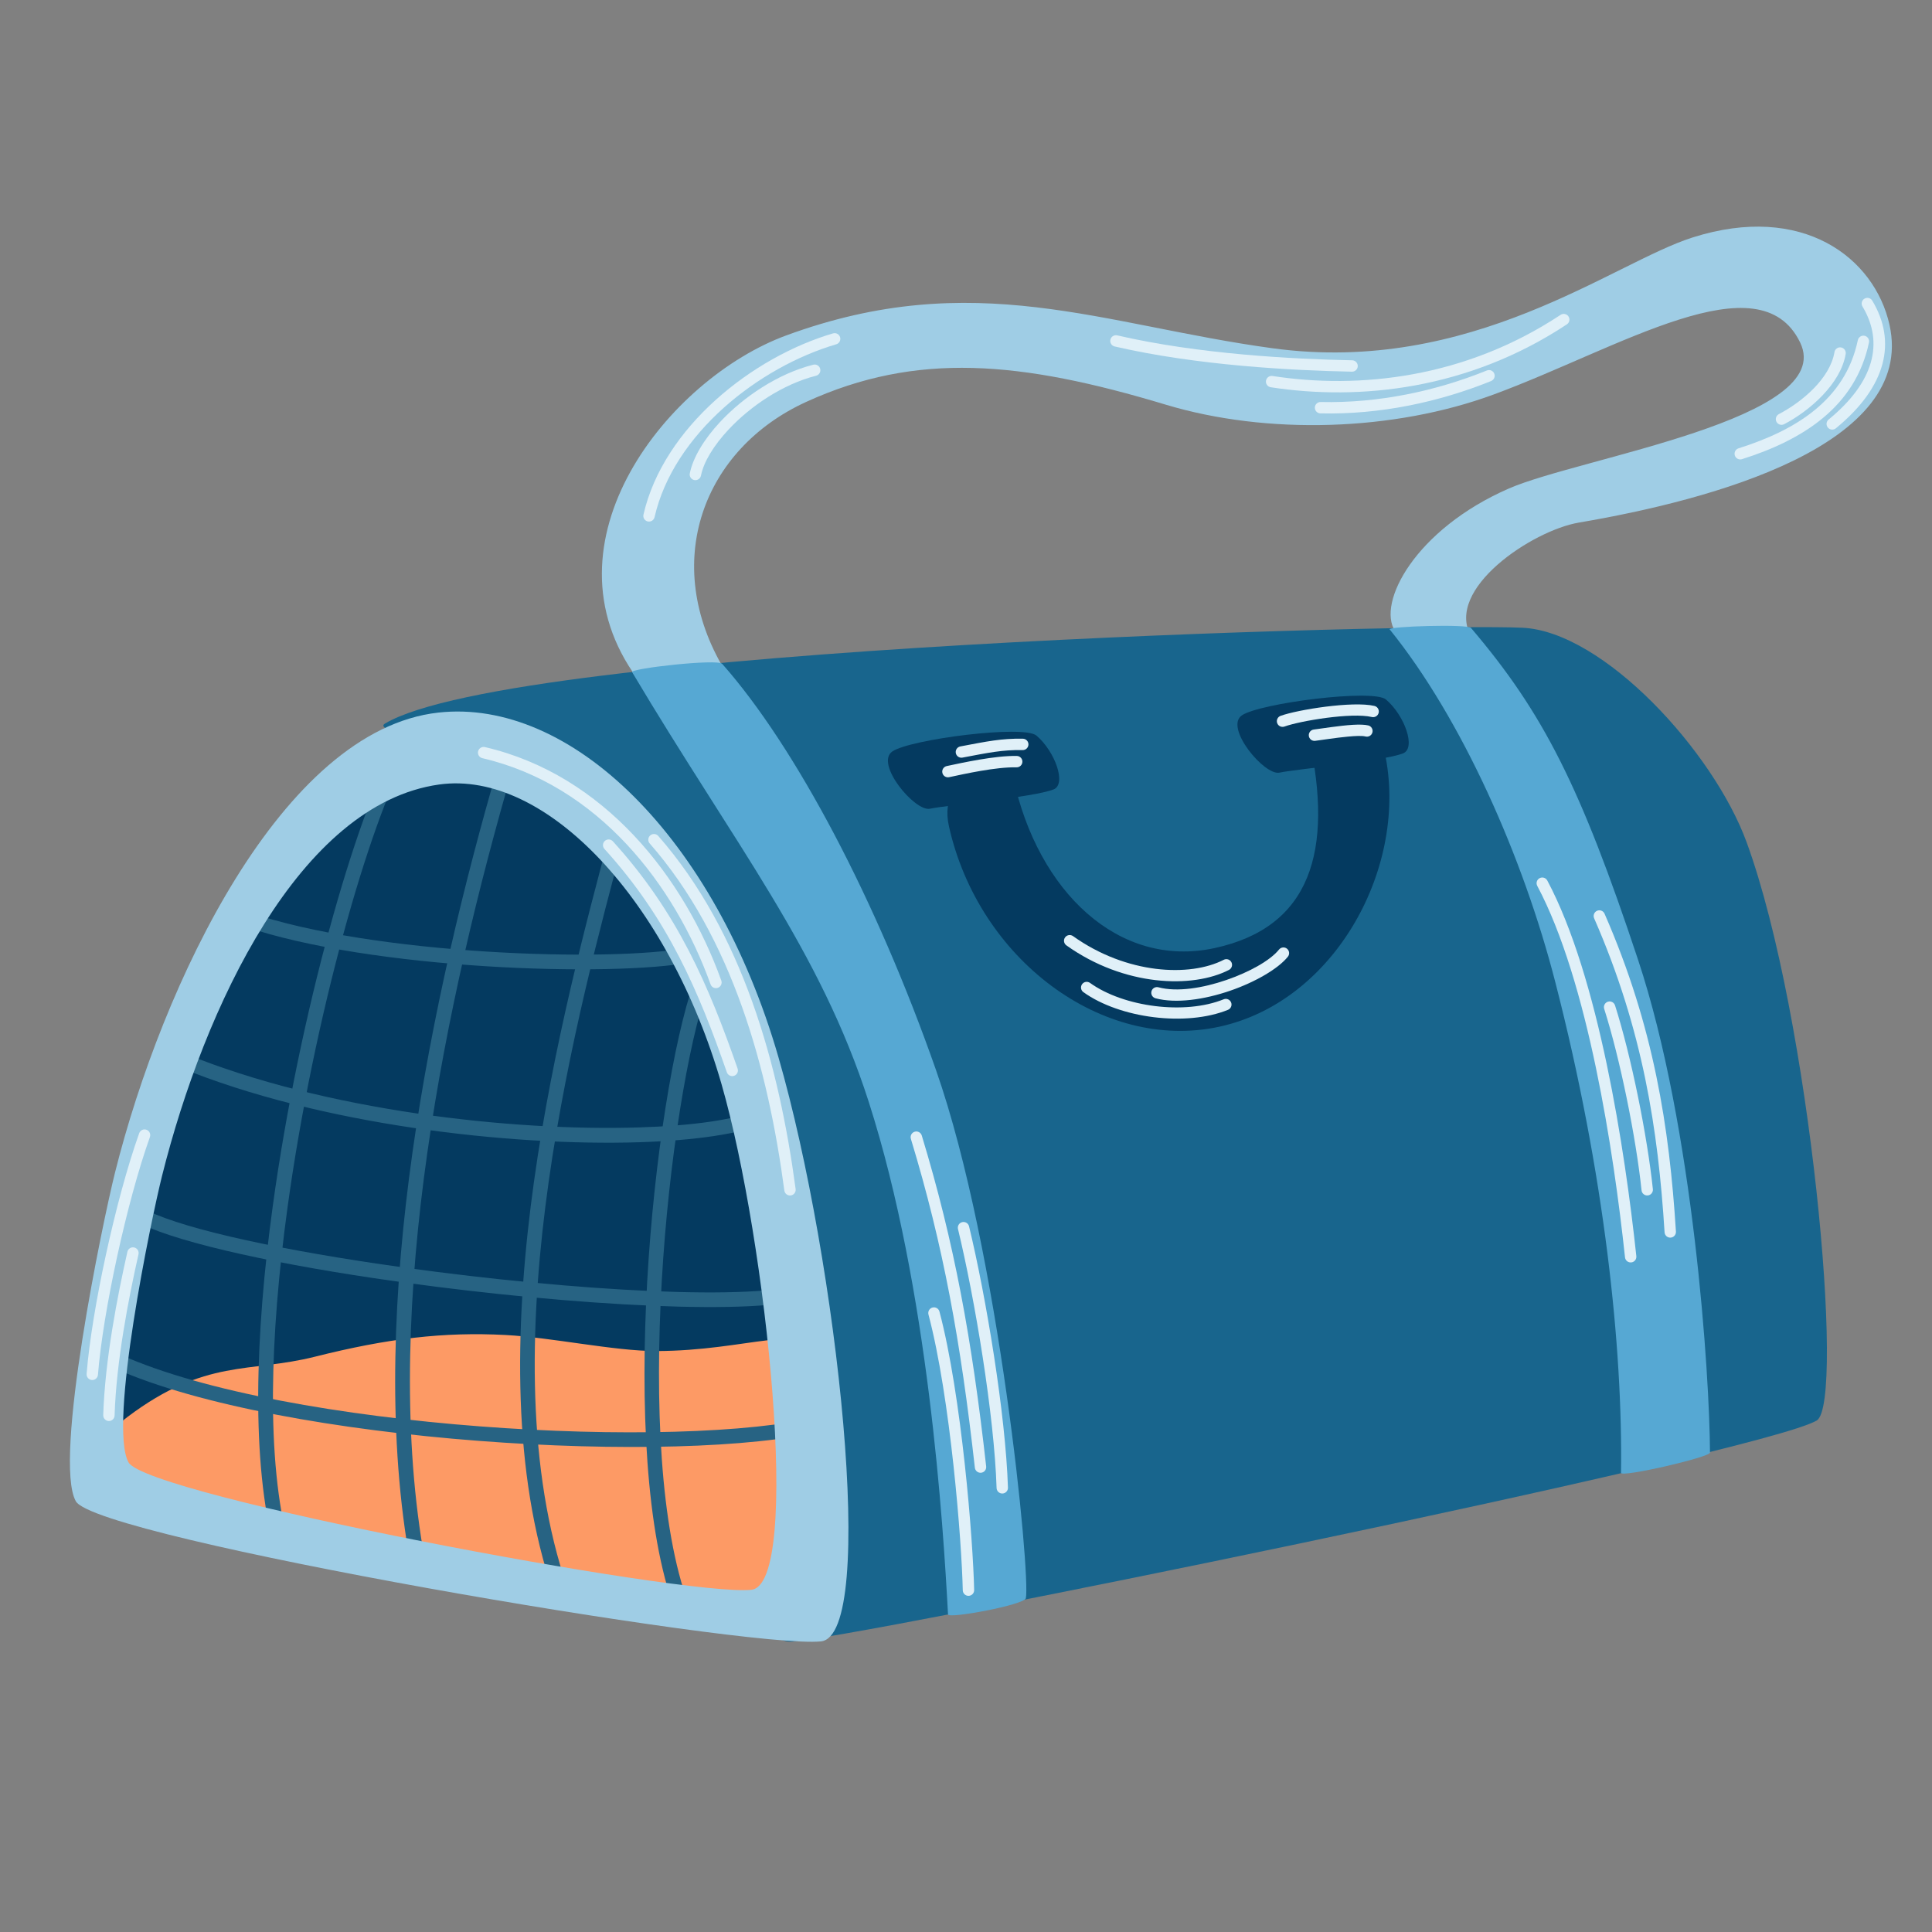 <?xml version="1.0" encoding="utf-8"?>
<!-- Generator: Adobe Illustrator 26.4.1, SVG Export Plug-In . SVG Version: 6.00 Build 0)  -->
<svg version="1.1" id="Layer_1" xmlns="http://www.w3.org/2000/svg" xmlns:xlink="http://www.w3.org/1999/xlink" x="0px" y="0px"
	 viewBox="0 0 2000 2000" style="enable-background:new 0 0 2000 2000;" xml:space="preserve">
<rect x="0" y="0" width="2000" height="2000" fill="#808080" stroke="none"/>
<style type="text/css">
	.st0{fill-rule:evenodd;clip-rule:evenodd;fill:#F49E23;}
	.st1{fill-rule:evenodd;clip-rule:evenodd;fill:#D14D36;}
	.st2{fill-rule:evenodd;clip-rule:evenodd;fill:#FDF0D3;}
	.st3{fill-rule:evenodd;clip-rule:evenodd;fill:#0C427E;}
	.st4{fill-rule:evenodd;clip-rule:evenodd;fill:#B45A25;}
	.st5{fill-rule:evenodd;clip-rule:evenodd;fill:#EC8C28;}
	.st6{fill-rule:evenodd;clip-rule:evenodd;fill:#EE9726;}
	.st7{fill-rule:evenodd;clip-rule:evenodd;fill:#302574;}
	.st8{fill-rule:evenodd;clip-rule:evenodd;fill:#F3B953;}
	.st9{fill-rule:evenodd;clip-rule:evenodd;fill:#3D648F;}
	.st10{fill-rule:evenodd;clip-rule:evenodd;fill:#145468;}
	.st11{fill-rule:evenodd;clip-rule:evenodd;fill:#3B7A7A;}
	.st12{fill-rule:evenodd;clip-rule:evenodd;fill:#098B8D;}
	.st13{fill-rule:evenodd;clip-rule:evenodd;fill:#689595;}
	.st14{fill-rule:evenodd;clip-rule:evenodd;fill:#679595;}
	.st15{fill-rule:evenodd;clip-rule:evenodd;fill:#CEE4E4;}
	
		.st16{fill-rule:evenodd;clip-rule:evenodd;fill:#145468;stroke:#CEE4E4;stroke-width:5;stroke-linecap:round;stroke-linejoin:round;stroke-miterlimit:10;}
	.st17{fill-rule:evenodd;clip-rule:evenodd;fill:#043A60;}
	.st18{fill-rule:evenodd;clip-rule:evenodd;fill:#FD9A65;}
	.st19{fill-rule:evenodd;clip-rule:evenodd;fill:#18658D;}
	.st20{fill-rule:evenodd;clip-rule:evenodd;fill:#9FCDE5;}
	.st21{fill-rule:evenodd;clip-rule:evenodd;fill:#56A8D3;}
	.st22{fill-rule:evenodd;clip-rule:evenodd;fill:#276383;}
	.st23{fill-rule:evenodd;clip-rule:evenodd;fill:#E0F0F8;}
	.st24{fill-rule:evenodd;clip-rule:evenodd;fill:#A51E1C;}
	.st25{fill-rule:evenodd;clip-rule:evenodd;fill:#CB442D;}
	.st26{fill-rule:evenodd;clip-rule:evenodd;fill:#DC5A44;}
	.st27{fill-rule:evenodd;clip-rule:evenodd;fill:#F7BD54;}
	.st28{fill-rule:evenodd;clip-rule:evenodd;fill:#E46B37;}
	.st29{fill-rule:evenodd;clip-rule:evenodd;fill:#B67227;}
	.st30{fill-rule:evenodd;clip-rule:evenodd;fill:#D78A35;}
	.st31{fill-rule:evenodd;clip-rule:evenodd;fill:#A4331F;}
	.st32{fill-rule:evenodd;clip-rule:evenodd;fill:#F2A550;}
	.st33{fill-rule:evenodd;clip-rule:evenodd;fill:#F9E9D6;}
	.st34{fill-rule:evenodd;clip-rule:evenodd;fill:#844013;}
	.st35{fill-rule:evenodd;clip-rule:evenodd;fill:#A04E18;}
	.st36{fill-rule:evenodd;clip-rule:evenodd;fill:#F8B872;}
	.st37{fill-rule:evenodd;clip-rule:evenodd;fill:#FFC689;}
	.st38{fill-rule:evenodd;clip-rule:evenodd;fill:#B6844D;}
	.st39{fill-rule:evenodd;clip-rule:evenodd;fill:#CA5320;}
	.st40{fill-rule:evenodd;clip-rule:evenodd;fill:#D76332;}
	.st41{fill-rule:evenodd;clip-rule:evenodd;fill:#812F0C;}
	.st42{fill-rule:evenodd;clip-rule:evenodd;fill:#8A460F;}
	.st43{fill-rule:evenodd;clip-rule:evenodd;fill:#B46914;}
	.st44{fill-rule:evenodd;clip-rule:evenodd;fill:#B54515;}
	.st45{fill-rule:evenodd;clip-rule:evenodd;fill:#FFCD71;}
	.st46{fill-rule:evenodd;clip-rule:evenodd;fill:#95B41D;}
	.st47{fill-rule:evenodd;clip-rule:evenodd;fill:#A8C731;}
	.st48{fill-rule:evenodd;clip-rule:evenodd;fill:#85A214;}
	.st49{fill-rule:evenodd;clip-rule:evenodd;fill:#C6EF28;}
	.st50{fill-rule:evenodd;clip-rule:evenodd;fill:#ED982B;}
	.st51{fill-rule:evenodd;clip-rule:evenodd;fill:#FCCF7C;}
	.st52{fill-rule:evenodd;clip-rule:evenodd;fill:#FFE8BC;}
	.st53{fill-rule:evenodd;clip-rule:evenodd;fill:#ED6961;}
	.st54{fill-rule:evenodd;clip-rule:evenodd;fill:#696E1E;}
	.st55{fill-rule:evenodd;clip-rule:evenodd;fill:#9CA42A;}
	.st56{fill-rule:evenodd;clip-rule:evenodd;fill:#7F8615;}
	.st57{fill-rule:evenodd;clip-rule:evenodd;fill:#FFEECF;}
	.st58{fill-rule:evenodd;clip-rule:evenodd;fill:#77786D;}
	.st59{fill-rule:evenodd;clip-rule:evenodd;fill:#D3D5C6;}
	.st60{fill-rule:evenodd;clip-rule:evenodd;fill:#7C7A7A;}
	.st61{fill-rule:evenodd;clip-rule:evenodd;fill:#DBDCD9;}
	.st62{fill-rule:evenodd;clip-rule:evenodd;fill:#CA372D;}
	.st63{fill-rule:evenodd;clip-rule:evenodd;fill:#FE7D75;}
	.st64{fill-rule:evenodd;clip-rule:evenodd;fill:#B0B0B0;}
	.st65{fill-rule:evenodd;clip-rule:evenodd;fill:#888787;}
	.st66{fill-rule:evenodd;clip-rule:evenodd;fill:#6E6E6E;}
	.st67{fill-rule:evenodd;clip-rule:evenodd;fill:#757575;}
	.st68{fill-rule:evenodd;clip-rule:evenodd;fill:#60341E;}
	.st69{fill-rule:evenodd;clip-rule:evenodd;fill:#B0451B;}
	.st70{fill-rule:evenodd;clip-rule:evenodd;fill:#8A4727;}
	.st71{fill-rule:evenodd;clip-rule:evenodd;fill:#FABB64;}
	.st72{fill-rule:evenodd;clip-rule:evenodd;fill:#3E88AF;}
	.st73{fill-rule:evenodd;clip-rule:evenodd;fill:#5BA0C5;}
	.st74{fill-rule:evenodd;clip-rule:evenodd;fill:#FFF1DE;}
	.st75{fill-rule:evenodd;clip-rule:evenodd;fill:#F8B89B;}
	.st76{fill-rule:evenodd;clip-rule:evenodd;fill:#E98A5F;}
	.st77{fill-rule:evenodd;clip-rule:evenodd;fill:#FFCAB3;}
	.st78{fill-rule:evenodd;clip-rule:evenodd;fill:#F9A580;}
	.st79{fill-rule:evenodd;clip-rule:evenodd;fill:#FFDFD2;}
	.st80{fill-rule:evenodd;clip-rule:evenodd;fill:#E2A85C;}
	.st81{fill-rule:evenodd;clip-rule:evenodd;fill:#C68446;}
	.st82{fill-rule:evenodd;clip-rule:evenodd;fill:#F2BC75;}
	.st83{fill-rule:evenodd;clip-rule:evenodd;fill:#F2BC76;}
	.st84{fill-rule:evenodd;clip-rule:evenodd;fill:#FFD69F;}
	.st85{fill-rule:evenodd;clip-rule:evenodd;fill:#E7624B;}
	.st86{fill-rule:evenodd;clip-rule:evenodd;fill:#F6E8DB;}
	.st87{fill-rule:evenodd;clip-rule:evenodd;fill:#FC9EB6;}
	.st88{fill-rule:evenodd;clip-rule:evenodd;fill:#FFFFFF;}
</style>
<g>
	<path class="st17" d="M798.29,1117.55c-46.26-169.26-246.42-334.31-299.5-346.59c-68.38-15.82-138.67,2.75-205.18,90.58
		C152.05,1048.5,63.8,1530.19,89.81,1543.26c37.64,18.93,685.67,159.65,713.11,141.36C831.24,1665.74,851.12,1310.82,798.29,1117.55
		L798.29,1117.55z"/>
	<path class="st18" d="M105.42,1548.14c-21.76-9.3-6.82-56.24,26.72-81.45c80.79-60.71,126.03-45.16,193.93-62.25
		c75.04-18.88,132.86-25.84,197.41-22.45c47.5,2.5,112.35,16.6,155.56,16.6c95.35,0,157.15-31.46,162.4,5.72
		c8.07,57.24,21.37,281.18-22.31,281.11c-49.48-0.08-281.56-35-478.37-75.88C246.17,1589.92,169.93,1575.71,105.42,1548.14
		L105.42,1548.14z"/>
	<path class="st19" d="M398.66,748.96c133.89-79.47,1073.31-104.13,1177.57-99.11c83.58,4.02,197.49,127.86,231.93,222.19
		c65.98,180.74,102.26,580.08,72.6,598.38c-53.95,33.29-1017.41,229.72-1062.9,229.02c-55.91-0.86,28.81-185.94,13.46-295.86
		c-41.89-299.89-97.28-438.24-190.23-522.68C519.45,770.4,379.29,760.46,398.66,748.96L398.66,748.96z"/>
	<path class="st20" d="M750.19,693.75c5.6,9.29-80.42,22.4-90.41,8.8c-103.51-141.06,32.31-310.58,154.17-355.33
		c194.45-71.41,327.08-10.75,503.49,13.31c205.95,28.08,352.34-88.56,434.71-114.71c114.02-36.2,188.31,21.01,203.83,90.31
		c27.99,125.01-185.14,181.67-321.58,204.86c-48.3,8.21-139.08,68.91-111.56,117.75c6.36,11.28-69.77,8.1-78.61-5.34
		c-19.23-29.23,20.88-105.37,117.65-147.65c73.57-32.15,339.68-71.98,301.67-151.08c-41.83-87.06-187.15,5.69-317.11,53.64
		c-103.54,38.2-234.54,42.27-339.8,10.56c-150.34-45.29-257.86-54.96-371.97-2.87C727.74,464.79,683.23,582.57,750.19,693.75
		L750.19,693.75z"/>
	<path class="st21" d="M747.59,687.2c-4.72-5.34-95.52,4.73-93.19,8.65c106.56,179.08,194.31,286.92,244.98,445
		c61.95,193.28,77.06,438.6,82.01,530.42c0.26,4.74,79.15-9.95,80.56-16.78c4.98-24.19-27.46-359.64-92.92-546.53
		C907.28,931.63,823.59,773.11,747.59,687.2L747.59,687.2z"/>
	<path class="st21" d="M1522.75,650.03c-3.6-4.22-86.68-1.61-84.15,1.52c74.78,92.58,138.12,235.58,171.52,365.45
		c51.01,198.36,69.81,378.69,67.96,507.69c-0.07,5.08,92.12-16.18,92.1-20.94c-0.34-79.27-16.78-336.31-74.47-510.21
		C1636.26,814.35,1597.57,737.87,1522.75,650.03L1522.75,650.03z"/>
	<path class="st17" d="M923.75,777.9c-18.38,12.62,23.42,62.64,38.92,59.28c16.83-3.64,107.24-11.79,127.98-19.97
		c13.63-5.38,1.64-39.18-17.7-55.73C1059.76,750.19,942.13,765.28,923.75,777.9L923.75,777.9z"/>
	<path class="st17" d="M1285.57,740.54c-18.38,12.62,23.42,62.64,38.92,59.29c16.83-3.65,107.24-11.8,127.98-19.97
		c13.63-5.37,1.65-39.18-17.7-55.73C1421.57,712.84,1303.95,727.93,1285.57,740.54L1285.57,740.54z"/>
	<path class="st22" d="M408.72,772.95c-39.99,71.75-98.89,275.31-126.32,475.32c-18.34,133.72-22.55,265.84,1.87,356.11
		c1.11,4.09,5.32,6.51,9.41,5.4c4.09-1.1,6.51-5.32,5.4-9.41c-24-88.74-19.5-218.6-1.48-350.03
		c27.11-197.71,84.99-399.01,124.52-469.94c2.06-3.7,0.73-8.37-2.97-10.43C415.45,767.93,410.78,769.25,408.72,772.95L408.72,772.95
		z"/>
	<path class="st22" d="M515.66,792.6c-69.29,238.52-136.1,557.29-92.91,814c0.7,4.18,4.66,6.99,8.84,6.29
		c4.17-0.7,6.99-4.66,6.29-8.84c-42.82-254.57,23.8-570.64,92.52-807.18c1.18-4.06-1.16-8.32-5.23-9.5
		C521.1,786.2,516.84,788.54,515.66,792.6L515.66,792.6z"/>
	<path class="st22" d="M631.4,862.66c-47.38,177.7-141.4,525.65-62.62,773.82c1.28,4.03,5.6,6.27,9.63,4.99
		c4.03-1.28,6.27-5.6,4.99-9.63c-77.91-245.44,15.96-589.49,62.82-765.23c1.09-4.09-1.34-8.3-5.43-9.38
		C636.7,856.13,632.49,858.57,631.4,862.66L631.4,862.66z"/>
	<path class="st22" d="M718.3,1016.4c-42.24,121.97-79.96,488.15-19.89,649.73c1.48,3.97,5.89,5.99,9.86,4.52
		c3.97-1.47,5.99-5.89,4.52-9.86c-59.11-159-21.56-519.34,20.01-639.36c1.39-4-0.74-8.37-4.74-9.76
		C724.05,1010.28,719.68,1012.4,718.3,1016.4L718.3,1016.4z"/>
	<path class="st22" d="M252.65,958.87c131.29,45.1,381.11,52.75,462.87,37.26c4.16-0.79,6.89-4.8,6.11-8.96
		c-0.79-4.16-4.8-6.9-8.96-6.11c-80.37,15.23-325.96,7.64-455.03-36.69c-4-1.37-8.37,0.76-9.74,4.76
		C246.51,953.13,248.65,957.49,252.65,958.87L252.65,958.87z"/>
	<path class="st22" d="M186.14,1105c145.36,59.61,342.23,81.61,475.54,77.44c58-1.82,104.12-8.69,129.22-19.32
		c3.9-1.65,5.72-6.16,4.07-10.05c-1.65-3.9-6.16-5.72-10.06-4.07c-24.02,10.17-68.21,16.38-123.71,18.11
		c-131.54,4.11-325.81-17.48-469.24-76.3c-3.92-1.61-8.4,0.27-10,4.18C180.35,1098.91,182.22,1103.39,186.14,1105L186.14,1105z"/>
	<path class="st22" d="M137.53,1262.72c36.56,21.26,135.97,43.51,249.66,60.46c169.73,25.31,371.3,39.14,441.06,22.87
		c4.12-0.96,6.69-5.09,5.73-9.21c-0.96-4.12-5.09-6.69-9.21-5.73c-68.85,16.06-267.78,1.88-435.31-23.1
		c-111.15-16.57-208.48-37.76-244.22-58.54c-3.66-2.13-8.36-0.88-10.49,2.77C132.63,1255.89,133.87,1260.59,137.53,1262.72
		L137.53,1262.72z"/>
	<path class="st22" d="M103.39,1409.2c158.39,80.72,569.64,107.87,734.69,75.18c4.15-0.82,6.85-4.86,6.03-9.01
		c-0.82-4.15-4.86-6.86-9.01-6.03c-162.8,32.24-568.51,5.82-724.74-73.8c-3.77-1.92-8.39-0.42-10.31,3.35
		C98.12,1402.66,99.62,1407.28,103.39,1409.2L103.39,1409.2z"/>
	<path class="st20" d="M805.82,1094.35c-65.9-228.12-215.22-371.96-352.17-356.67c-161.65,18.06-285.62,280.8-334.57,476.07
		c-12.59,50.22-64.23,297.86-40.59,340.33c21.42,38.51,693.52,153.11,771.36,145.08C908.94,1693.06,866.99,1306.08,805.82,1094.35
		L805.82,1094.35z M746.96,1122.43c-54.95-190.71-182.14-325.67-292.34-310.31c-144.35,20.11-243,230.08-286.85,405.03
		c-11.27,44.99-55.86,258.63-34.69,296.69c19.19,34.5,574.88,139.11,644.63,131.92C830.65,1640.3,793.6,1284.33,746.96,1122.43
		L746.96,1122.43z"/>
	<path class="st17" d="M1355.11,763.87c-4.67-21.55,67.61-34.43,78.3,14.9c25.35,117.06-50.49,257.95-171.29,284.1
		c-120.8,26.16-249.09-69.85-279.8-207.59c-13.33-59.79,62.14-70.72,66.71-49.61c25.35,117.06,108.78,197.35,208.36,175.78
		C1356.98,959.89,1380.46,880.93,1355.11,763.87L1355.11,763.87z"/>
	<path class="st23" d="M677.59,535.37c19.81-86.58,108.32-155.56,188.09-178.95c3.12-0.91,4.91-4.19,3.99-7.31
		c-0.91-3.12-4.19-4.91-7.31-3.99c-83.43,24.47-175.53,97.08-196.25,187.63c-0.73,3.17,1.26,6.33,4.43,7.06
		C673.7,540.52,676.86,538.54,677.59,535.37L677.59,535.37z"/>
	<path class="st23" d="M725.64,492.33c2.91-14.52,13.42-31.39,28.36-47.43c22.99-24.69,56.53-47.27,90.81-55.94
		c3.15-0.8,5.06-4,4.26-7.15c-0.8-3.15-4-5.06-7.15-4.27c-36.42,9.21-72.12,33.11-96.54,59.34c-16.67,17.9-28.05,36.94-31.29,53.15
		c-0.64,3.19,1.43,6.29,4.62,6.93C721.9,497.59,725.01,495.52,725.64,492.33L725.64,492.33z"/>
	<path class="st23" d="M1615.53,325.92c-98.93,65.46-208.21,77.16-298.27,63.31c-3.21-0.49-6.22,1.71-6.72,4.93
		c-0.49,3.21,1.72,6.22,4.93,6.72c92.57,14.24,204.87,2.15,306.56-65.12c2.71-1.79,3.46-5.45,1.66-8.16
		C1621.9,324.87,1618.24,324.13,1615.53,325.92L1615.53,325.92z"/>
	<path class="st23" d="M1539.2,383.51c-52.68,21.3-111.92,34.01-172.05,32.65c-3.25-0.07-5.95,2.51-6.02,5.76
		c-0.07,3.25,2.5,5.95,5.75,6.02c61.77,1.4,122.62-11.63,176.73-33.51c3.01-1.22,4.47-4.66,3.25-7.67
		C1545.65,383.75,1542.21,382.29,1539.2,383.51L1539.2,383.51z"/>
	<path class="st23" d="M1153.89,358.66c85.26,19.76,184.29,24.87,245.65,26.1c3.25,0.06,5.94-2.52,6.01-5.77
		c0.07-3.25-2.52-5.94-5.77-6.01c-60.75-1.22-158.81-6.24-243.23-25.8c-3.17-0.73-6.33,1.24-7.07,4.41
		C1148.74,354.76,1150.72,357.93,1153.89,358.66L1153.89,358.66z"/>
	<path class="st23" d="M1923.22,352.16c-13.09,62.29-64.92,93.45-123.49,111.95c-3.1,0.98-4.82,4.29-3.84,7.39
		c0.98,3.1,4.29,4.82,7.39,3.84c62.73-19.81,117.45-54.04,131.47-120.76c0.67-3.18-1.37-6.31-4.55-6.98
		C1927.02,346.94,1923.89,348.98,1923.22,352.16L1923.22,352.16z"/>
	<path class="st23" d="M1899.03,364.5c-4.58,27.35-33.63,51.68-57.56,64.18c-2.88,1.51-4,5.07-2.49,7.95c1.51,2.88,5.07,4,7.95,2.49
		c26.83-14.01,58.59-42.01,63.72-72.68c0.54-3.21-1.63-6.24-4.84-6.78C1902.6,359.13,1899.57,361.3,1899.03,364.5L1899.03,364.5z"/>
	<path class="st23" d="M1928.04,317.27c22.6,37.65,11.89,78.53-35.04,117.02c-2.52,2.06-2.88,5.78-0.82,8.29
		c2.06,2.51,5.78,2.88,8.29,0.82c52.82-43.31,63.11-89.83,37.68-132.2c-1.67-2.79-5.3-3.69-8.08-2.02
		C1927.27,310.86,1926.36,314.48,1928.04,317.27L1928.04,317.27z"/>
	<path class="st23" d="M1422.82,730.78c-22.36-5.27-79.5,3.88-97.14,10.25c-3.06,1.1-4.64,4.48-3.54,7.54
		c1.1,3.06,4.48,4.64,7.54,3.54c16.43-5.93,69.61-14.78,90.43-9.87c3.17,0.75,6.34-1.22,7.09-4.38
		C1427.94,734.7,1425.98,731.53,1422.82,730.78L1422.82,730.78z"/>
	<path class="st23" d="M1416.47,750.98c-3.55-0.89-9.32-1.05-16.01-0.65c-13.98,0.84-32.42,3.91-40.43,4.88
		c-3.23,0.39-5.53,3.33-5.14,6.56c0.39,3.23,3.33,5.53,6.56,5.14c6.77-0.82,21.1-3.18,33.74-4.35c7.64-0.71,14.6-1.11,18.4-0.15
		c3.15,0.8,6.36-1.12,7.15-4.27C1421.54,754.98,1419.62,751.77,1416.47,750.98L1416.47,750.98z"/>
	<path class="st23" d="M1058.88,764.71c-21.8-0.43-37.35,2.8-64.74,7.99c-3.19,0.6-5.29,3.69-4.69,6.88
		c0.6,3.19,3.69,5.29,6.88,4.69c26.36-4.99,41.32-8.2,62.31-7.79c3.25,0.06,5.94-2.52,6-5.77
		C1064.72,767.47,1062.13,764.77,1058.88,764.71L1058.88,764.71z"/>
	<path class="st23" d="M1052.61,782.56c-22.63-0.45-56.43,7.05-72.54,10.46c-3.18,0.67-5.21,3.8-4.54,6.98
		c0.68,3.18,3.8,5.22,6.98,4.54c15.52-3.29,48.05-10.65,69.86-10.21c3.25,0.07,5.94-2.52,6.01-5.77
		C1058.45,785.31,1055.86,782.62,1052.61,782.56L1052.61,782.56z"/>
	<path class="st23" d="M1324.02,982.99c-8.96,11.18-30.56,23.29-54.61,31.54c-24.12,8.28-50.82,12.69-70.21,7.5
		c-3.14-0.84-6.37,1.03-7.21,4.17c-0.84,3.14,1.03,6.37,4.17,7.21c21.27,5.69,50.61,1.34,77.08-7.74
		c26.54-9.11,50.08-22.97,59.97-35.31c2.03-2.54,1.62-6.25-0.92-8.28C1329.77,980.05,1326.06,980.46,1324.02,982.99L1324.02,982.99z
		"/>
	<path class="st23" d="M1266.75,1034.46c-39.94,16.24-103.4,8.15-138.37-16.96c-2.64-1.9-6.32-1.29-8.22,1.35
		c-1.9,2.64-1.29,6.32,1.35,8.22c37.83,27.16,106.48,35.87,149.68,18.31c3.01-1.22,4.46-4.66,3.24-7.67
		C1273.2,1034.69,1269.76,1033.24,1266.75,1034.46L1266.75,1034.46z"/>
	<path class="st23" d="M1266.83,993.57c-34.95,18-100.44,15.13-156.07-24.52c-2.65-1.89-6.33-1.27-8.22,1.38
		c-1.89,2.65-1.27,6.33,1.38,8.22c59.93,42.71,130.65,44.79,168.3,25.4c2.89-1.49,4.03-5.04,2.54-7.93
		C1273.27,993.21,1269.72,992.08,1266.83,993.57L1266.83,993.57z"/>
	<path class="st23" d="M1650.24,950.61c50.46,115.28,66.23,218.91,72.92,325.07c0.21,3.25,3,5.72,6.25,5.51
		c3.24-0.21,5.71-3,5.51-6.25c-6.77-107.47-22.81-212.36-73.89-329.06c-1.3-2.98-4.78-4.34-7.76-3.04
		C1650.3,944.15,1648.94,947.63,1650.24,950.61L1650.24,950.61z"/>
	<path class="st23" d="M1660.65,1044.36c16.56,51.92,33.01,133.67,38.68,187.9c0.34,3.23,3.24,5.58,6.47,5.25
		c3.23-0.34,5.58-3.24,5.25-6.47c-5.74-54.91-22.4-137.68-39.17-190.25c-0.99-3.1-4.31-4.81-7.4-3.82
		C1661.38,1037.95,1659.67,1041.26,1660.65,1044.36L1660.65,1044.36z"/>
	<path class="st23" d="M1591.36,917.05c52.51,98.66,79.07,274.81,90.85,384.57c0.35,3.23,3.25,5.57,6.49,5.23
		c3.23-0.35,5.57-3.25,5.23-6.49c-11.92-110.99-39.06-289.07-92.17-388.84c-1.53-2.87-5.1-3.96-7.97-2.43
		C1590.92,910.61,1589.83,914.18,1591.36,917.05L1591.36,917.05z"/>
	<path class="st23" d="M942.93,1178.91c33.62,110.71,51.61,209.96,66.24,340.47c0.36,3.23,3.28,5.56,6.51,5.2
		c3.23-0.36,5.56-3.28,5.2-6.51c-14.72-131.33-32.85-231.19-66.67-342.59c-0.95-3.11-4.24-4.87-7.35-3.92
		C943.74,1172.51,941.98,1175.8,942.93,1178.91L942.93,1178.91z"/>
	<path class="st23" d="M961.14,1360.75c22.78,86.11,34.46,235.36,35.52,285.5c0.07,3.25,2.76,5.83,6.01,5.76
		c3.25-0.07,5.84-2.76,5.77-6.01c-1.07-50.62-12.91-201.32-35.91-288.26c-0.83-3.14-4.06-5.02-7.2-4.19
		C962.18,1354.37,960.31,1357.6,961.14,1360.75L961.14,1360.75z"/>
	<path class="st23" d="M991.71,1272.27c17.43,72.06,37.58,192.96,39.95,268.11c0.1,3.25,2.82,5.8,6.07,5.7
		c3.25-0.1,5.8-2.83,5.7-6.07c-2.39-75.82-22.69-197.81-40.27-270.51c-0.76-3.16-3.95-5.1-7.11-4.34
		C992.9,1265.92,990.95,1269.11,991.71,1272.27L991.71,1272.27z"/>
	<path class="st23" d="M499.34,784.87c119.72,27.85,199.15,131.03,236.26,234.17c1.1,3.06,4.48,4.65,7.53,3.55
		c3.06-1.1,4.65-4.48,3.55-7.54c-38.37-106.62-120.91-212.86-244.67-241.66c-3.17-0.74-6.34,1.24-7.08,4.4
		C494.2,780.96,496.17,784.13,499.34,784.87L499.34,784.87z"/>
	<path class="st23" d="M625.73,878.84c66.04,72.64,97.5,147.36,126.71,231.2c1.07,3.07,4.43,4.69,7.5,3.63
		c3.07-1.07,4.69-4.43,3.62-7.5c-29.73-85.34-61.9-161.31-129.12-235.25c-2.19-2.41-5.91-2.58-8.32-0.4
		C623.72,872.71,623.54,876.43,625.73,878.84L625.73,878.84z"/>
	<path class="st23" d="M672.56,873.12c85.73,97.94,122.49,232.92,139.4,359.34c0.43,3.22,3.4,5.49,6.62,5.06
		c3.22-0.43,5.49-3.4,5.06-6.62c-17.21-128.65-54.96-265.87-142.21-365.53c-2.14-2.45-5.87-2.69-8.31-0.55
		C670.67,866.95,670.42,870.68,672.56,873.12L672.56,873.12z"/>
	<path class="st23" d="M144.1,1173.08c-24.17,67.65-49.26,183.53-54.44,249.17c-0.25,3.24,2.17,6.08,5.41,6.33
		c3.24,0.26,6.08-2.17,6.33-5.41c5.11-64.84,29.91-179.31,53.79-246.13c1.09-3.06-0.5-6.43-3.57-7.53
		C148.57,1168.42,145.2,1170.02,144.1,1173.08L144.1,1173.08z"/>
	<path class="st23" d="M131.89,1295.83c-10.31,45.71-23.23,111.85-25.03,169.13c-0.1,3.25,2.45,5.97,5.7,6.07
		c3.25,0.1,5.97-2.45,6.07-5.7c1.78-56.53,14.57-121.8,24.74-166.91c0.71-3.17-1.28-6.33-4.45-7.04
		C135.76,1290.66,132.6,1292.66,131.89,1295.83L131.89,1295.83z"/>
</g>
</svg>

